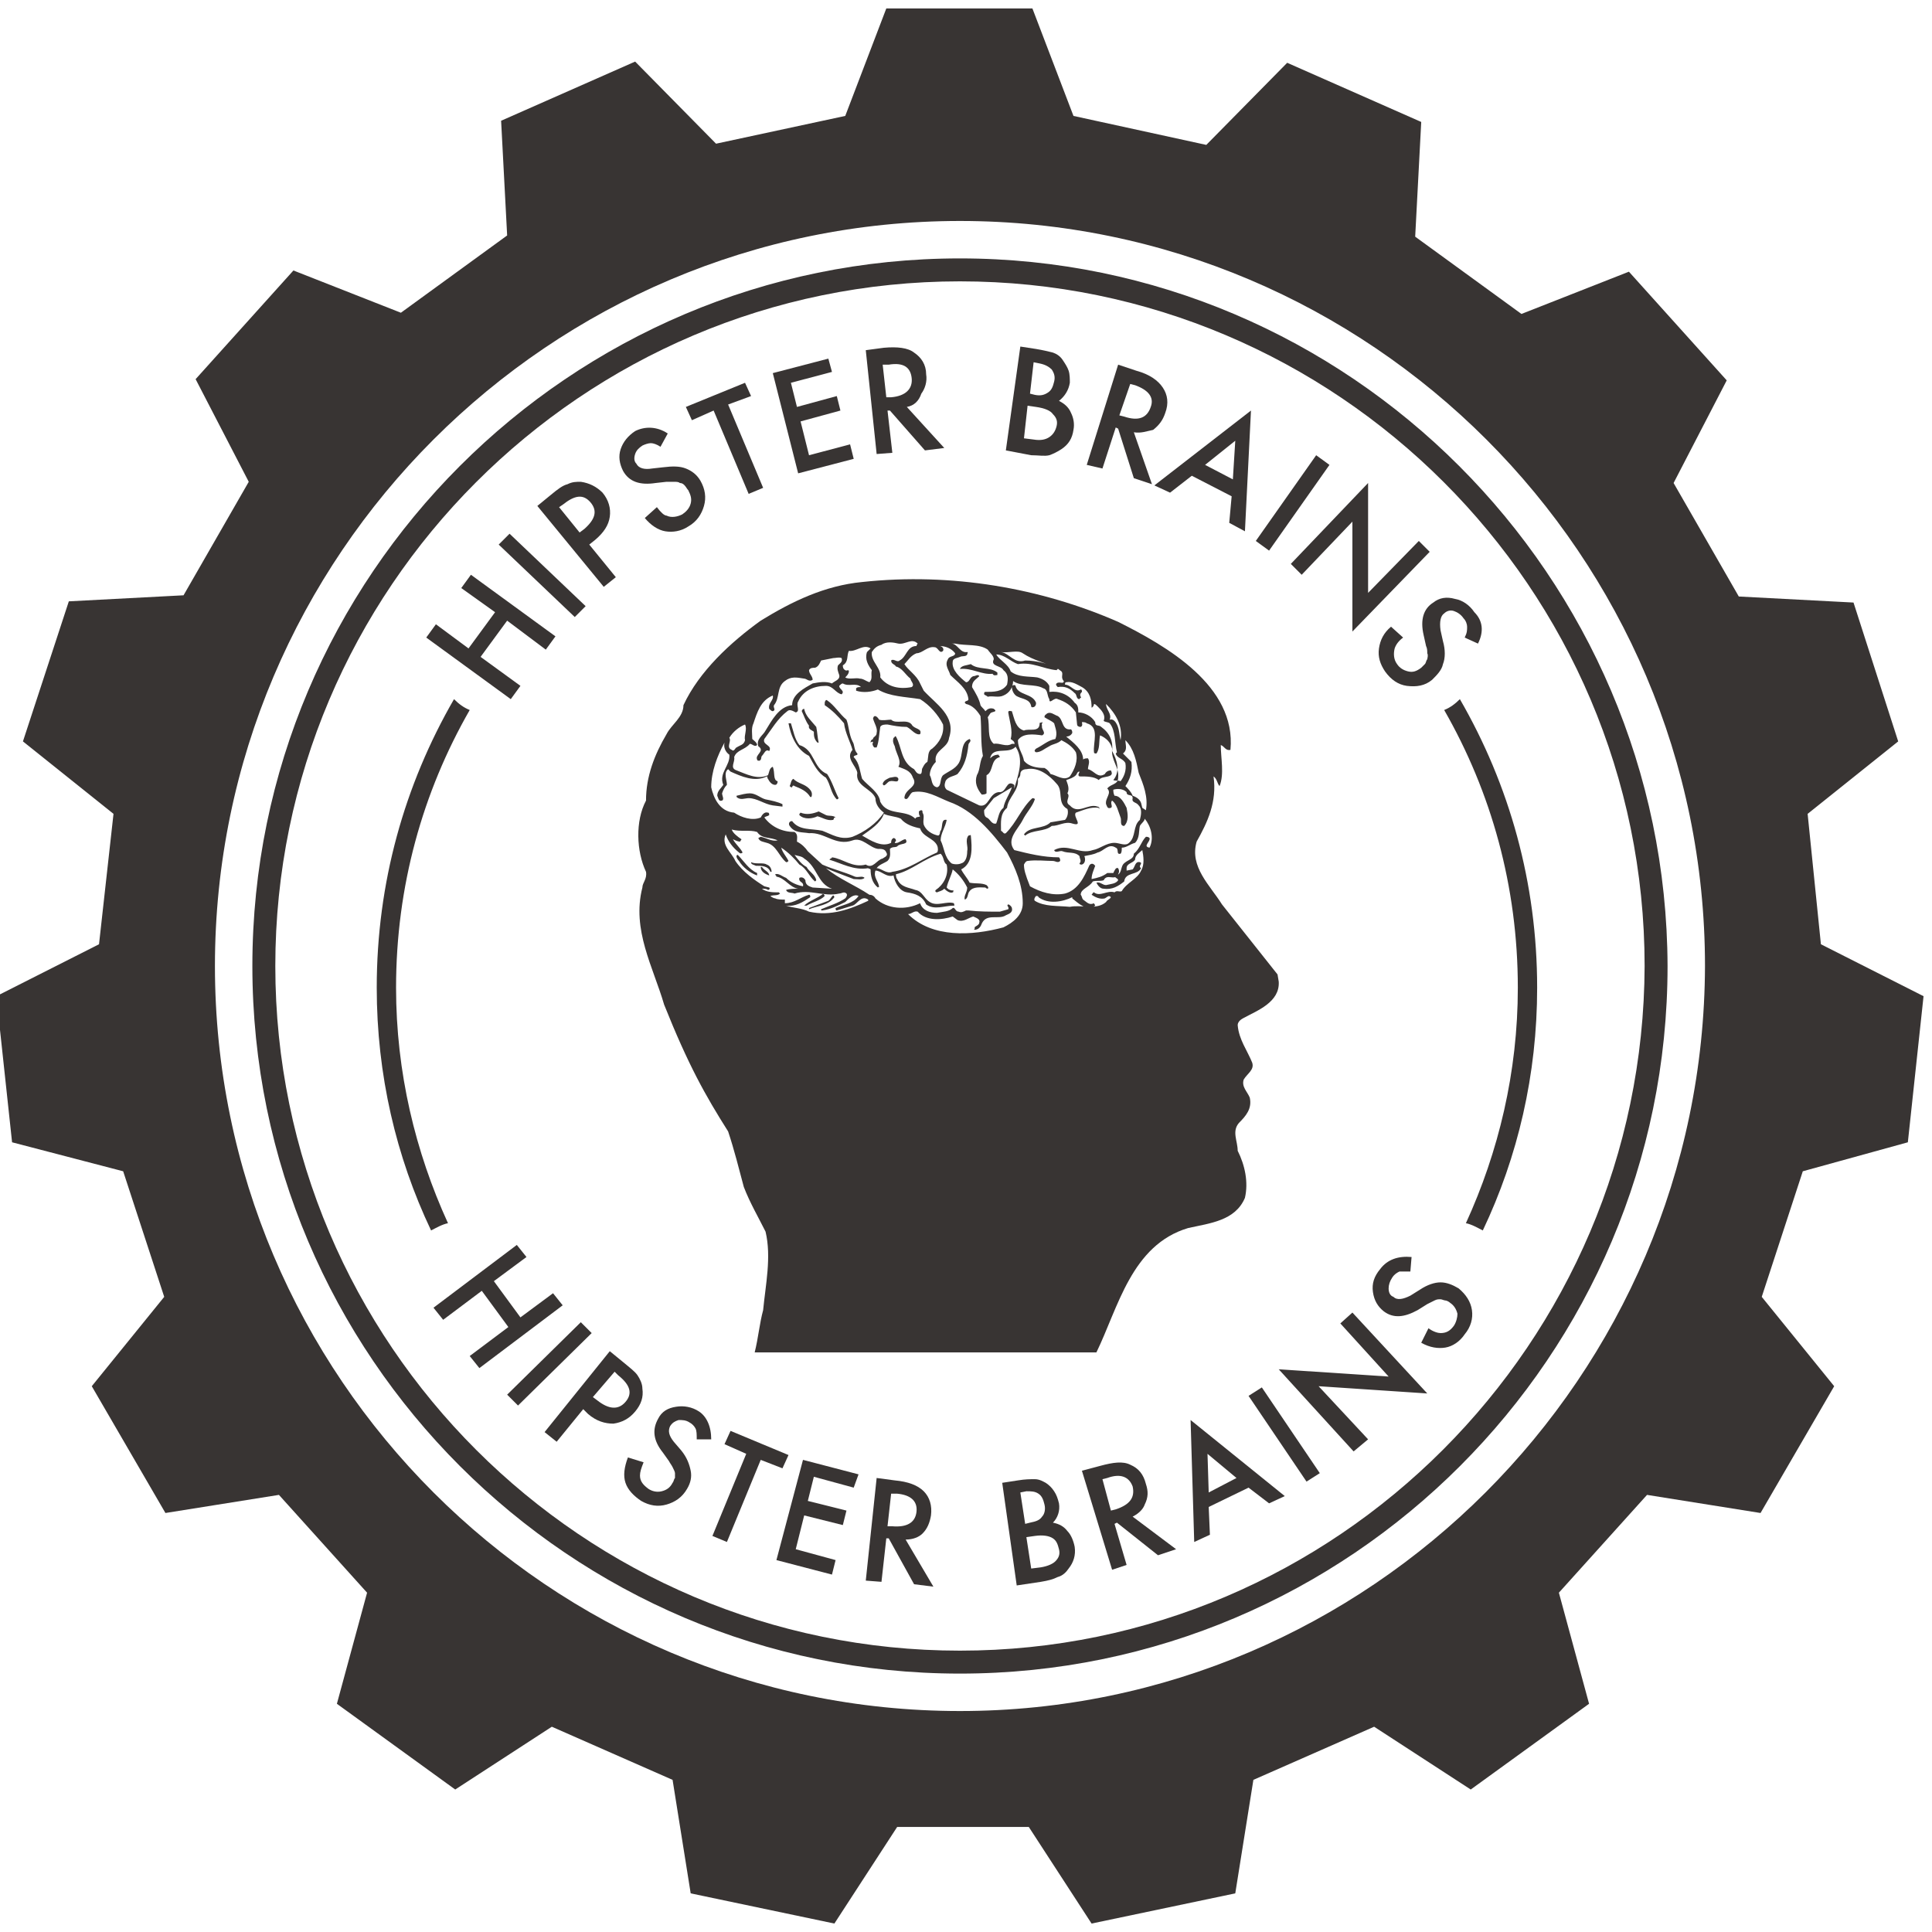 <?xml version="1.0" encoding="utf-8"?>
<!-- Generator: Adobe Illustrator 17.1.0, SVG Export Plug-In . SVG Version: 6.00 Build 0)  -->
<!DOCTYPE svg PUBLIC "-//W3C//DTD SVG 1.1//EN" "http://www.w3.org/Graphics/SVG/1.1/DTD/svg11.dtd">
<svg version="1.1" id="Layer_1" xmlns="http://www.w3.org/2000/svg" xmlns:xlink="http://www.w3.org/1999/xlink" x="0px" y="0px"
	 viewBox="0 0 160 160" enable-background="new 0 0 160 160" xml:space="preserve">
<g>
	<path fill="#383433" d="M53.2,73.5c-0.9,3.5,0.9,6.6,1.8,9.7c2,5,3.4,7.5,5.3,10.5c0.5,1.5,0.9,3.1,1.3,4.6
		c0.5,1.3,1.2,2.5,1.8,3.7c0.5,2.1,0,4.4-0.2,6.5c-0.3,1.1-0.4,2.3-0.7,3.5l21.5,0c2.1,0,4.4,0,6.8,0c1.8-3.7,2.9-8.9,7.6-10.3
		c1.8-0.4,3.9-0.6,4.7-2.5c0.3-1.3,0-2.7-0.6-3.9c0-0.8-0.5-1.6,0.1-2.3c0.6-0.6,1.1-1.2,0.9-2.1c-0.2-0.5-0.7-0.9-0.5-1.5
		c0.3-0.5,0.9-0.8,0.7-1.4c-0.4-1-1.1-1.9-1.2-3.1c0-0.3,0.3-0.5,0.5-0.6c1.1-0.6,3-1.3,2.9-3l-0.1-0.6l-4.6-5.8
		c-1-1.6-2.7-3.1-2.1-5.2c0.9-1.6,1.7-3.3,1.4-5.4c0.3,0.2,0.3,0.6,0.5,0.8c0.4-1,0.1-2.3,0.1-3.4c0.3,0.1,0.4,0.5,0.8,0.4
		c0.5-5.3-5.3-8.6-9.3-10.6c-6.4-2.8-13.8-4.1-21.2-3.3c-3.1,0.3-5.8,1.6-8.4,3.2c-2.5,1.8-5.1,4.2-6.4,7c0,1-1,1.6-1.4,2.4
		c-1,1.7-1.7,3.5-1.7,5.5c-0.9,1.7-0.8,4.2,0,5.9C53.6,72.8,53.2,73.1,53.2,73.5z M61.7,61.3c-0.1,0.4-0.4,0.4-0.7,0.6
		c-0.1,0-0.2,0.4-0.4,0.2c-0.5-0.2,0-0.7-0.2-1c0.3-0.5,0.8-0.9,1.3-1.1C61.9,60.4,61.6,60.9,61.7,61.3z M72.1,53.7L71.8,54
		c-0.2,0.6,0.1,1.1,0.4,1.5c-0.1,0.4,0.1,0.7-0.2,1c-0.3-0.1-0.5-0.3-0.8-0.3c-0.3-0.1-0.9,0.1-1.2-0.1c0.1-0.1,0.3-0.3,0.3-0.5
		c0-0.2-0.2,0-0.3-0.1c-0.2-0.1-0.2-0.3-0.2-0.4c0.5-0.3,0.3-0.8,0.5-1.2C70.9,54,71.5,53.3,72.1,53.7z M75.9,53.5
		c-0.8,0-0.8,0.9-1.4,1.2c-0.2,0.2-0.5-0.2-0.7,0c0,0.3,0.3,0.3,0.4,0.5c0.5,0.1,0.8,0.7,1.2,1c0,0.2,0.4,0.5,0.1,0.7
		c-1,0.2-2,0-2.6-0.8c0.1-0.8-0.8-1.3-0.7-2.1c0.2-0.3,0.4-0.5,0.8-0.6c0.4-0.3,1-0.2,1.4-0.1c0.6,0.1,1.1-0.5,1.6,0
		C75.9,53.4,75.9,53.5,75.9,53.5z M91.4,59.7c0.1,0.1,0.4,0.1,0.5,0.2c0.5,0.6,0.4,1.6,0.6,2.4l-0.1,0.1c0.1,0.4,0.6,0.4,0.8,0.8
		c0.1,0.6-0.1,1.1-0.4,1.5c-0.2-0.1-0.4,0-0.6-0.1c0.6-0.7,0.3-1.7-0.1-2.4c0.1-0.8-0.2-1.5-0.9-2c-0.2-0.2-0.5,0-0.5-0.4
		c-0.3-0.5-0.9-0.8-1.4-0.8c0-0.3,0-0.6-0.3-0.8c-0.5-0.7-1.3-1-2.1-0.9c0-0.2,0-0.4,0-0.5c-0.2-0.4-0.6-0.6-1-0.7
		c-0.7-0.1-1.6,0-2.2-0.5c-0.2-0.6-0.9-0.9-1.2-1.4c0.7,0,1.2,0.6,1.8,0.8c1.2-0.2,2.1,0.4,3.2,0.5c0.1-0.1,0.1-0.1,0.2-0.2
		c-0.9-0.3-1.8-0.6-2.8-0.6C84,55,83.6,54.1,82.9,54c0.6,0.1,1.4-0.2,1.8,0.1c0.9,0.6,1.9,0.8,2.8,1.2l0.4,0.3
		c0.2,0.2-0.1,0.5,0.2,0.8c0,0.3-0.4,0-0.6,0.2c-0.1,0.1,0,0.2,0.1,0.3c0.6-0.1,1,0.1,1.4,0.5c0.2,0.1,0.1,0.5,0.4,0.5
		c0-0.1,0.2-0.1,0.1-0.2c-0.1-0.2,0-0.3,0.1-0.4c0-0.1,0-0.2-0.1-0.2c-0.5,0.3-0.8-0.4-1.3-0.4c0-0.1,0-0.2,0.1-0.2
		c0.5-0.1,0.9,0.2,1.3,0.4c0.7,0.4,0.8,1.1,0.8,1.7c0.1,0,0.2-0.2,0.2-0.3c0.1,0,0.2,0.1,0.3,0.2C91.2,58.8,91.6,59.2,91.4,59.7z
		 M92.8,61.3c-0.1-0.4-0.1-0.9-0.3-1.3c-0.1-0.2-0.3-0.5-0.6-0.4c0.2-0.5-0.3-0.8-0.3-1.3C92.4,59.1,93,60.1,92.8,61.3z M94.9,67.1
		l-0.3-0.2l-0.1-0.4c-0.1-0.3-0.4-0.5-0.7-0.6c-0.1-0.3-0.4-0.6-0.6-0.8c0.4-0.6,0.6-1.2,0.5-2l-0.7-0.7c0.4-0.3,0.2-0.7,0.2-1.1
		c0.7,0.7,0.9,1.7,1.1,2.7C94.7,65,95.1,66,94.9,67.1z M84.8,71.6c0.1-0.2,0.2-0.3,0.3-0.3c0.7-0.1,1.5,0,2.1,0c0.2,0,0.4,0.2,0.6,0
		c0-0.1,0-0.2-0.1-0.3c-1.3,0-2.5-0.3-3.7-0.6c-0.7-0.9,0.3-1.7,0.7-2.5c0.3-0.6,0.8-1.1,1-1.7c0-0.1-0.2-0.1-0.2-0.1
		c-0.9,0.8-1.3,2-2.2,2.9c-0.2,0.1-0.2-0.1-0.4-0.2c0-0.7-0.1-1.4,0.5-1.9c0.1-0.9,1-1.4,0.9-2.4c0.1-0.1,0.2-0.2,0.2-0.4
		c0-0.3,0.3-0.4,0.5-0.4c1-0.2,1.9,0.5,2.5,1.2c0.6,0.6,0,1.6,0.9,2.1c0.1,0.3,0,0.7-0.2,0.9l-1.2,0.2c-0.6,0.6-1.7,0.3-2.2,1
		l0.1,0.1c0.6-0.5,1.6-0.3,2.2-0.8c0.6,0,1.1-0.4,1.7-0.2c1,0.3,0-0.6,0.3-0.9c0.6-0.2,1.2-0.5,1.9-0.4L91,67c0.1-0.1,0-0.2-0.1-0.2
		c-0.8-0.3-1.6,0.7-2.3-0.1c-0.5-0.3,0.1-0.7-0.2-1c0.2-0.4,0-0.8-0.1-1.1c0.3-0.1,0.6-0.2,0.8-0.4c0.1-0.1,0.1-0.3,0.3-0.3
		c0,0.1-0.2,0.3,0,0.4c0.6,0,1.2,0,1.6,0.3c0.2-0.3,0.7-0.2,1-0.4c0.1-0.1,0.1-0.2,0-0.4c-0.2,0-0.4,0.1-0.5,0.3
		c-0.6,0.4-0.9-0.3-1.4-0.4c0-0.3,0.2-0.6,0-0.9c-0.1,0-0.3,0-0.4,0.1c0-0.8-0.8-1.4-1.4-1.9c0.2,0,0.4-0.1,0.5-0.3
		c0-0.1,0-0.2-0.1-0.3c-0.8,0.1-0.6-0.8-1.1-1.1c-0.3-0.1-0.6-0.4-0.9-0.2c-0.1,0.1-0.2,0.1-0.2,0.3c0.3,0.2,0.6,0.3,0.8,0.5
		c0.1,0.4,0.3,0.8,0.1,1.3c-0.6,0.1-1,0.5-1.6,0.8c-0.1,0.1-0.2,0.2,0,0.3c0.4,0,0.7-0.3,1.1-0.5c0.3-0.2,0.7-0.2,1-0.5
		c0.4,0.2,0.9,0.5,1.2,1c0.2,0.7-0.1,1.4-0.5,2c-0.5,0.4-1.1-0.1-1.6-0.2c-0.1-0.2-0.3-0.4-0.5-0.5c-0.6,0-1.3-0.1-1.7-0.6
		c-0.1-0.6-0.5-1-0.5-1.7c0.4-0.6,1.3-0.5,2-0.4c0.4-0.2-0.1-0.5,0-0.8c-0.1-0.1,0.1-0.3,0-0.3c-0.1,0.1-0.2,0-0.2,0.1
		c0,0.8-0.9,0.4-1.3,0.6c-0.7-0.2-0.8-1-1-1.6c-0.1,0-0.3-0.1-0.3,0.1c0.1,0.7,0.4,1.5,0.2,2.2c0.1,0.1,0.4,0.2,0.3,0.5
		c0.9,1.1,0.3,2.5,0,3.6V65c-0.7-0.5-0.6,0.7-1.3,0.6c-0.8,0.1-0.8,1.3-1.6,1.1l-2.7-1.3c-0.2-0.2-0.2-0.4-0.1-0.7
		c0.2-0.4,0.7-0.4,1-0.6c0.6-0.7,0.8-1.5,0.9-2.4c0-0.2,0.3-0.3,0.1-0.5c-0.8,0.3-0.5,1.3-0.9,2c-0.3,0.5-0.9,0.7-1.3,1
		c-0.3,0.3-0.1,0.9-0.5,1c-0.5-0.1-0.4-0.7-0.6-1c0-0.4,0.2-0.8,0.5-1.1c-0.2-1,1-1.1,1.1-2c0.6-1.8-1.1-2.8-2.1-3.9l-0.3-0.6
		c-0.3-0.7-1-1.1-1.3-1.6c0.3-0.3,0.5-0.7,1-0.9c0.5,0,0.9-0.6,1.5-0.5c0.3,0,0.4,0.6,0.7,0.3c0.1-0.2-0.1-0.4-0.3-0.4
		c0.5,0,1,0.2,1.3,0.6c0,0.3-0.5,0.2-0.6,0.5c-0.3,0.5,0.1,0.9,0.2,1.3c0.6,0.6,1.4,1.1,1.5,2c0,0.2-0.3,0.1-0.3,0.3l0.1,0.1
		c0.5,0.1,0.9,0.5,1.2,1c0.1,1.1,0,2.2,0.2,3.3c-0.3,0.5-0.2,1.1-0.5,1.6c-0.2,0.6,0,1.1,0.4,1.6c0.1,0,0.3,0,0.4-0.1l0-1.5
		c0.6-0.3,0.3-1.3,1.1-1.5c0-0.1-0.1-0.1-0.1-0.2c-0.3,0-0.5,0.1-0.7,0.3c0.2-1.1,1.7-0.2,2.2-1.1c-0.1-0.1-0.2-0.1-0.4-0.1
		c-0.5,0.3-1-0.1-1.5,0c-0.6-0.5-0.3-1.5-0.5-2.2l0.2-0.3c0.1-0.2,0.7-0.1,0.3-0.4c-0.3-0.1-0.5,0-0.7,0.2c-0.1-0.2-0.3-0.3-0.4-0.5
		c-0.1-0.5-0.4-1-0.7-1.5c0-0.5,0.3-0.6,0.6-0.9c-0.1-0.2-0.3,0-0.5,0c-0.3,0.1-0.3,0.5-0.6,0.5c-0.5-0.4-1.2-1-1.1-1.7
		c0-0.3,0.4-0.3,0.6-0.4c0.2-0.1,0.5,0,0.6-0.2c0-0.1,0.1-0.2,0-0.2c-0.6,0.1-0.8-0.7-1.3-0.7l0.3,0c0.9,0.2,2,0,2.7,0.5
		c0.2,0.3,0.5,0.5,0.5,0.8c-0.3,0.6,0.6,0.5,0.8,0.9c0.4,0.3,0.4,0.7,0.3,1.2c-0.4,0.6-1.1,0.6-1.8,0.6c-0.1,0-0.1,0.1-0.1,0.2
		c0.1,0.1,0.2,0.1,0.3,0.2c0.4-0.1,0.9,0.1,1.3-0.1c0.5-0.2,0.8-0.7,0.8-1.2c0.7,0.5,1.8,0.2,2.5,0.6c0.4,0.1,0.3,0.6,0.5,0.9
		c0,0.5,0.4-0.2,0.7,0c0.6,0.2,1.1,0.5,1.5,1.1l0.1,1c0,0.1,0.1,0.2,0.3,0.2c0.2-0.1,0.1-0.3,0.1-0.4c0.1,0,0.3,0,0.4,0.1
		c1.1,0.3,0.5,1.6,0.6,2.4c0,0.1,0.1,0.1,0.2,0.1c0.3-0.4,0.2-1,0.3-1.5c0.5,0.2,0.9,0.6,1,1.1c-0.1,1,0.6,1.5,0.5,2.4
		c0,0.6-0.6,0.5-0.9,0.9c0.4,0.4-0.2,0.8-0.1,1.3c0.1,0.2,0.1,0.4,0.4,0.3c0.2-0.1-0.1-0.4,0.1-0.6c0.4,0.3,0.5,0.9,0.7,1.4
		c0.1,0.2-0.1,0.7,0.3,0.7c0.4-0.4,0.3-1,0.2-1.5c-0.2-0.4-0.5-1-1-1c-0.1-0.2-0.1-0.4-0.1-0.5c0.3-0.1,0.8-0.1,1.1,0.2
		c0,0.4,0.5,0.1,0.5,0.5c-0.1,0.4,0.3,0.3,0.5,0.6c0.3,0.3,0.2,0.8,0.1,1.2c-0.6,0.5-0.3,1.4-0.9,1.9c-0.3,0.3-0.8,0-1.2,0
		c-0.7,0-1.2,0.5-1.8,0.6c-1.1,0.4-2.1-0.6-3.2,0c0.1,0.3,0.5,0,0.7,0.1c0.5,0.2,1,0,1.4,0.4c0,0.2,0.2,0.4,0,0.6
		c0,0.1,0.1,0.1,0.2,0.1c0.3-0.1,0.3-0.5,0.2-0.7c0.4-0.1,0.7-0.1,1.1-0.3c0.5-0.1,0.9-0.8,1.5-0.4c0.3,0.1,0,0.6,0.4,0.5
		c0.1-0.1,0.1-0.3,0.1-0.5c0.4,0,0.7-0.3,1.1-0.4c0.4-0.4,0.3-1,0.4-1.4c0.1-0.2,0.4-0.4,0.4-0.6c0.5,0.6,0.8,1.6,0.4,2.4
		c-0.6-0.1,0.1-0.5,0-0.8c-0.1-0.1-0.2-0.1-0.3-0.1c-0.4,0.4-0.5,1-1,1.4c0,0.5-0.6,0.5-0.9,0.9c-0.2,0.3-0.1,0.8-0.6,0.9
		c-0.2,0.2,0.2,0.2,0.2,0.4c-0.2,0.3-0.6,0.3-1,0.4c-0.3,0-0.5-0.3-0.8-0.2c0.1,0.2,0.3,0.5,0.6,0.5c0.7,0.1,1.2-0.2,1.7-0.6
		c0.1-0.8,1.1-0.5,1.4-1.1c-0.3-0.2,0.2-0.4-0.1-0.5c-0.4-0.1-0.4,0.4-0.6,0.6l-0.5,0.1l0-0.2c0-0.4,0.5-0.4,0.7-0.7
		c0-0.4,0.4-0.6,0.6-0.8c0.1,0.5,0.2,1.2-0.1,1.7c-0.3,0.7-1.2,1-1.6,1.7c-0.2,0.1-0.4-0.1-0.6,0.1c-0.6-0.2-1.2,0.4-1.7,0
		c-0.1,0-0.1,0.1-0.2,0.2c0.3,0.2,0.7,0.4,1.1,0.3c0.2-0.1,0.3-0.3,0.5-0.1c-0.1,0.2-0.3,0.2-0.4,0.4c-0.8,0.7-2,0.2-3,0.4
		c-1-0.1-2.1,0-2.9-0.5c-0.1-0.1,0-0.3,0.1-0.4c0.1,0,0.2,0,0.2,0.1c0.8,0.6,2,0.4,2.8,0l0,0.1c0.5,0.4,1.2,1.1,1.9,0.6
		c0-0.1-0.1-0.1-0.1-0.2c-0.4,0.2-0.6-0.1-0.9-0.3c-0.1-0.1-0.1-0.3-0.2-0.4c0-0.5,0.7-0.6,1-1.1c0.3-0.1,0.6,0,0.9-0.1
		c0.3-0.6,0.9,0.1,1.2-0.5c0.1-0.2,0.1-0.3,0-0.5c-0.2-0.1-0.3,0.2-0.4,0.4c-0.2,0-0.3,0-0.5,0c-0.4,0.3-0.8,0.4-1.3,0.5
		c0-0.4,0.2-0.8,0.3-1.1l-0.1-0.1c-0.1-0.1-0.3-0.1-0.4,0.1c-0.4,0.9-0.9,2-2,2.3c-1,0.2-2-0.1-2.9-0.6C84.9,72.4,84.8,72,84.8,71.6
		z M82.3,66.1c0.5-0.3,1-0.6,1.5-0.9c-0.2,0.6-0.6,1.1-0.7,1.7c-0.4,0.3-0.4,0.8-0.6,1.3c-0.4,0.1-0.5-0.4-0.8-0.5
		c-0.2-0.1-0.2-0.4-0.2-0.6L82.3,66.1z M60.1,69.1c0.2,0.6,0.6,1.1,1.1,1.5c0.1,0.1,0.2,0.1,0.3,0c-0.2-0.4-0.6-0.7-0.8-1.1
		c0.2,0.1,0.4,0.2,0.6,0.2c0-0.1,0.1-0.1,0.1-0.2c-0.3-0.2-0.7-0.5-0.8-0.8c0.7,0.2,1.5,0,2.1,0.2c0.4,0.6,1.1,0.4,1.7,0.7
		c-0.5,0.1-0.9-0.2-1.4-0.3l-0.2,0.1c0.1,0.3,0.4,0.3,0.7,0.4c0.8,0.2,1,1.1,1.6,1.6c0.1,0,0.1,0,0.2-0.1c-0.2-0.4-0.5-0.7-0.6-1.1
		c0.6,0.4,1.1,0.9,1.5,1.4c0.6,0.3,0.8,1,1.3,1.4l0.1-0.1c-0.1-0.5-0.6-0.7-0.8-1.1c-0.4-0.2-0.7-0.6-1-1c0.3,0.1,0.6,0.1,0.8,0.3
		c1.1,0.7,1.1,2.1,2.3,2.5l-1.6-0.1c-0.3-0.1-0.6-0.2-0.6-0.6c-0.1-0.2-0.3-0.3-0.5-0.2c-0.1,0.4,0.4,0.3,0.3,0.7
		c-0.5-0.1-1-0.3-1.4-0.7c-0.3-0.1-0.6-0.4-0.9-0.3c0,0.1,0.1,0.1,0.1,0.2c0.7,0.1,1.1,0.9,1.8,1c0.1,0,0.1,0,0.2,0
		c-0.1,0-0.1,0-0.2,0c-0.3,0-0.7,0-1,0.1c0.1,0.3,0.5,0.2,0.7,0.3c1.3-0.4,2.4,0.3,3.7,0c0.2,0,0.4-0.2,0.6,0c0.1,0.1,0,0.3-0.1,0.4
		c-0.6,0.4-1.3,0.6-2,0.9c0,0.1,0,0.1,0.1,0.1c0.7-0.1,1.3-0.4,1.9-0.7c0.3-0.3,0.7-0.7,1.1-0.5c-0.4,0.6-1.2,0.7-1.9,1
		c0,0.1,0,0.2,0.1,0.2l1.3-0.4c0.4-0.1,0.7-0.9,1.3-0.5v0.1c-1.5,0.7-3.1,1.3-4.9,0.9c-0.6-0.3-1.3-0.3-1.9-0.5
		c0.8,0.1,1.4-0.3,2-0.7c0-0.1,0-0.2-0.1-0.2c-0.7,0.2-1.2,0.7-2,0.7l0-0.3c-0.3,0-0.6,0-0.8-0.1c-0.1,0-0.3-0.1-0.4-0.2
		c0.3-0.1,0.6,0,0.8-0.2l-0.1-0.1c-0.5,0-1,0-1.4-0.3c0.2,0,0.4,0,0.5,0.1c0.1,0,0.2-0.1,0.1-0.2l-0.4-0.1c-0.8-0.5-1.8-1.2-2.4-2.1
		C60.6,70.6,59.7,70,60.1,69.1z M58.9,65.2c0-1.3,0.5-2.6,1.1-3.7l0,0l0,0c-0.1,0.4,0.1,0.8,0.4,1c0.1,0.9-0.9,1.5-0.5,2.5
		c-0.2,0.3-0.5,0.5-0.5,0.9c0.1,0.2,0.1,0.5,0.4,0.4c0.2-0.1,0-0.4,0-0.6c0.1-0.3,0.2-0.5,0.4-0.7c0-0.4-0.3-1,0.1-1.3l0.2,0.2
		c0.9,0.4,2,0.9,3,0.4c0.1,0,0,0.1,0.1,0.2c0.1,0.2,0.3,0.5,0.6,0.5c0.1,0,0.2-0.1,0.2-0.3C64,64.6,64.2,64,64,63.5
		c-0.3,0.1-0.3,0.5-0.4,0.7c-0.9,0.4-1.8-0.1-2.6-0.4c-0.6-0.2-0.1-0.7-0.2-1.1c0.2-0.6,0.9-0.6,1.3-1.1c0.2,0,0.4,0.3,0.6,0.1
		c0-0.2-0.3-0.4-0.4-0.5c0-0.4-0.1-0.9,0.1-1.3C62.7,59,63,58,64,57.6c0.1,0.4-0.4,0.6-0.3,1.1c0.1,0.1,0.2,0.2,0.3,0.2
		c0.3-0.1,0-0.3,0.1-0.5c0.5-0.6,0.2-1.5,0.9-2c0.5-0.4,1-0.3,1.6-0.2c0.2,0,0.4,0.3,0.7,0.1c0-0.3-0.3-0.5-0.3-0.8
		c0.1-0.2,0.3-0.2,0.5-0.2c0.3-0.1,0.4-0.4,0.5-0.6l1-0.2c0.2,0,0.5-0.1,0.7,0c0.1,0.3-0.1,0.4-0.3,0.6c-0.1,0.3,0,0.5,0.1,0.8
		c0.1,0.4-0.4,0.5-0.6,0.7c-0.5-0.2-1.1-0.1-1.6,0c-0.7,0.4-1.7,0.9-1.7,1.8c-1.1,0.1-1.7,1.3-2.2,2.1c-0.2,0.4-0.8,0.7-0.6,1.3
		c0.6,0.4-0.3,0.7-0.1,1.1c0,0.1,0.1,0.1,0.2,0.1c0.2-0.1,0.1-0.3,0.2-0.4c0.2-0.2,0.3-0.6,0.6-0.4c0.3-0.5-0.6-0.5-0.4-1
		c0.6-0.8,1.1-1.7,1.9-2.3c0.2-0.2,0.5,0,0.7,0.1c0.4-0.1,0-0.6,0.2-0.9c0.4-0.9,1.3-1.3,2.3-1.3c0.6,0,0.8,0.6,1.3,0.7
		c0.3-0.3-0.2-0.4-0.2-0.7c0.1-0.1,0.2-0.2,0.3-0.2c0.5,0.3,1.1-0.1,1.5,0.3c-0.2,0-0.3,0-0.4,0.1c0,0.1,0,0.1,0,0.2
		c0.6,0.2,1.3,0.1,1.8-0.1c1,0.6,2.3,0.6,3.5,0.8c0.8,0.5,1.5,1.3,1.9,2.1c0.1,0.8-0.3,1.5-0.9,2c-0.4,0.2-0.3,0.7-0.4,1.1
		c-0.2,0.1-0.3,0.3-0.4,0.5c-0.1,0.1,0,0.5-0.2,0.5c-0.3,0-0.4-0.3-0.5-0.4c-1.1-0.6-1-1.8-1.5-2.7c-0.1-0.1-0.1,0.1-0.2,0.1
		c-0.1,0.3,0,0.5,0.1,0.7c0.1,0.6,0.6,1.2,0.3,1.7c0.5,0.2,1,0.3,1.2,0.9c0.5,0.8-0.7,0.9-0.7,1.7c0.3,0.3,0.4-0.4,0.7-0.5
		c1.1-0.2,2,0.4,3,0.8c2,0.7,3.5,2.5,4.8,4.2c0.7,1.3,1.3,2.7,1.3,4.2c0,1-0.8,1.6-1.6,2c-2.6,0.7-5.9,0.9-7.9-1.1
		c0.3,0,0.5-0.3,0.8-0.2c0.7,0.8,2,0.7,2.9,0.4l0.4,0.3c0.5,0.2,0.9-0.2,1.3-0.3c0.2,0.1,0.6,0.2,0.5,0.5c0,0.2-0.3,0.3-0.4,0.4
		c0.1,0.1-0.1,0.2,0,0.2c0.3,0,0.5-0.2,0.6-0.5c0.4-0.9,1.4-0.3,2-0.7c0.2-0.1,0.6-0.2,0.5-0.6c0-0.1-0.2-0.3-0.3-0.3
		c-0.2,0.1,0.1,0.2,0,0.4l-0.7,0.2c-0.9,0-1.7,0-2.6-0.1L80,75.4c-0.2,0.1-0.4,0.2-0.6,0.1c-0.3,0-0.3-0.4-0.5-0.3
		c-0.3,0.3-0.8,0.3-1.3,0.4c-0.6,0-1.2-0.2-1.4-0.8c-1.2,0.6-2.7,0.5-3.7-0.4c-0.1-0.2-0.3-0.3-0.5-0.3c-1.2-0.8-2.5-1.3-3.6-2.2
		c0.7,0.3,1.5,0.6,2.3,0.9c0.3,0,0.7,0.1,0.9-0.1c-0.2-0.2-0.5,0-0.8-0.1c-0.9-0.4-1.8-0.6-2.7-1l-1.2-1.1c-0.2-0.3-0.5-0.6-0.9-0.8
		c0-0.3,0.1-0.6-0.2-0.8c-1,0-1.9-0.4-2.5-1.2c0.1-0.1,0.3-0.1,0.4-0.2c0-0.1,0-0.2-0.1-0.2c-0.3-0.1-0.5,0.2-0.6,0.4
		c-0.7,0.3-1.6,0-2.2-0.4C59.6,67.2,59.1,66.1,58.9,65.2z M79.5,55.4c0.1-0.3,0.6-0.3,0.9-0.4c0.6,0.5,1.6,0.2,2.2,0.7
		c0,0.1,0,0.1,0,0.2c-0.1,0-0.3,0.1-0.4-0.1C81.3,55.9,80.5,55.3,79.5,55.4z M85.4,58.5c-0.1-0.6-0.7-0.6-1.1-0.8
		c-0.3-0.1-0.5-0.5-0.5-0.8c0-0.2,0.3-0.2,0.3-0.1c0.2,0.8,1.4,0.6,1.7,1.4c0,0.1,0,0.2-0.1,0.3C85.6,58.6,85.4,58.6,85.4,58.5z
		 M65.4,68.4c0.4,0.6,1,0.5,1.6,0.6c1.3-0.1,2.2,1.1,3.6,0.6c0.8-0.3,1.4,0.6,2.1,0.7c0.3,0,0.6,0,0.7,0.3c0.2,0.3-0.2,0.4-0.3,0.5
		c-0.5,0.1-0.8,0.9-1.4,0.5c-1.1,0.3-1.9-0.5-2.8-0.6c0,0.1-0.2,0.1-0.2,0.2c1,0.3,2,0.9,3.2,0.7c0.1,0.1,0.1,0,0.2,0.1
		c0,0.5,0.1,1.1,0.6,1.5c0,0,0.1-0.1,0.1,0c0-0.5-0.5-0.8-0.3-1.4c0.5,0,0.9,0.6,1.5,0.4c0.1,0.6,0.5,1.3,1.1,1.4
		c0.7,0.1,1.3,0.3,1.6,1c0.7,0.5,1.5,0.1,2.3,0.1c0.1,0,0-0.1,0-0.2c-0.6-0.2-1.4,0.3-2-0.1c-0.5-0.3-0.6-0.9-1.2-1
		c-0.5-0.2-1.2-0.2-1.5-0.9c-0.1-0.1-0.1-0.3-0.1-0.4c1.3-0.3,2.3-1.3,3.7-1.7c0.3,0.3,0.2,0.7,0.5,0.9c0.2,0.9-0.3,1.7-0.9,2.1
		c-0.1,0.1,0,0.2,0.1,0.2c0.2-0.1,0.4-0.1,0.6-0.3c0.2,0.2,0.5,0.4,0.7,0.3c0.1,0,0-0.2,0.1-0.2c-0.1,0.1-0.4,0-0.5-0.1l-0.1-0.1
		c0.1-0.5,0.4-1,0.5-1.5c0.5,0.4,0.9,0.9,1.2,1.5c0,0.4-0.3,0.7-0.2,1c0.3-0.1,0.2-0.5,0.4-0.7c0.3-0.4,0.9-0.3,1.3-0.3
		c0.1,0.1,0.2,0.1,0.2,0.1c0.1-0.1,0-0.2-0.1-0.3c-0.4-0.2-0.9-0.1-1.4-0.2c-0.2-0.4-0.5-0.7-0.7-1.1c1-0.5,0.9-1.8,0.8-2.8
		c0-0.1-0.1,0-0.2,0c-0.3,0.4,0,0.9-0.1,1.3c0,0.4-0.1,0.9-0.5,1c-0.2,0.1-0.6,0.1-0.8,0c-0.6-0.5-0.6-1.3-0.9-1.9
		c0-0.6,0.4-1.1,0.5-1.7c-0.5-0.1-0.3,0.6-0.5,0.9c-0.1,0.1,0,0.3-0.2,0.4c-0.5-0.1-1-0.4-1.2-0.9c-0.1-0.4,0.1-0.7-0.1-1
		c0-0.1,0-0.2-0.1-0.2c-0.1,0-0.2,0.1-0.2,0.1c0,0.2,0,0.3,0.1,0.4c-0.1,0.1-0.3,0-0.4,0.2c-0.8-0.8-2.3-0.2-2.9-1.4
		c-0.1-0.8-1-1.3-1.5-1.9c-0.2-0.6-0.2-1.3-0.7-1.8c0-0.2,0.4-0.1,0.3-0.3c-0.3-0.3-0.2-0.7-0.4-1c-0.3-0.6-0.3-1.3-0.5-1.8
		c-0.6-0.5-1-1.2-1.6-1.6c-0.1-0.1-0.2,0.1-0.2,0.2l0,0.2c0.6,0.4,1.1,0.9,1.6,1.5c0.1,0.8,0.5,1.5,0.7,2.2
		c-0.6,0.7,0.3,1.3,0.4,1.9c-0.2,1.1,1.2,1.3,1.5,2.1c0,0.5,0.3,0.9,0.7,1.2c-0.6,0.9-1.6,1.6-2.6,2c-1,0.3-1.7-0.2-2.5-0.5
		c-0.9-0.2-1.9,0-2.5-0.8C65.3,68,65.3,68.3,65.4,68.4z M71.4,69.2c0.7-0.5,1.5-1,1.8-1.8c0.4,0.2,1,0.2,1.4,0.4
		c0.4,0.5,1.1,0.7,1.6,0.8c0.2,0.7,1.1,0.8,1.4,1.4c0.1,0.2,0.1,0.5,0,0.6c-1.2,0.5-2.3,1.4-3.7,1.6c-0.5,0.2-0.9-0.3-1.3-0.3
		c0.2-0.3,0.6-0.4,0.9-0.6c0.3-0.3,0.2-0.7,0.2-1c0.2-0.2,0.4-0.1,0.6-0.2c0.2-0.3,1-0.1,0.7-0.6c-0.3,0-0.6,0.4-0.9,0.3
		c0-0.1,0.1-0.1,0.1-0.2c0-0.1-0.1-0.2-0.2-0.2c-0.2,0.1-0.2,0.3-0.2,0.4C73,70.2,72.1,69.6,71.4,69.2L71.4,69.2z M67.4,60.6
		c-0.1-0.1-0.5-0.2-0.4-0.5c-0.3-0.4-0.4-0.8-0.6-1.2c0-0.1,0.1-0.2,0.2-0.2c0.1,0.6,0.6,1,1,1.5c0.1,0.5,0.1,0.9,0.2,1.3h-0.1
		C67.4,61.2,67.4,60.9,67.4,60.6z M72.9,60.2c-0.1,0.6-0.1,1.2-0.3,1.7c-0.1,0-0.1,0-0.2,0c-0.1-0.1-0.2-0.3-0.1-0.4
		c0-0.1-0.1-0.1-0.2,0c0-0.1,0-0.2,0.2-0.3c0-0.2,0.3-0.2,0.3-0.5c0.1-0.4-0.2-0.8-0.3-1.2c0.1-0.4,0.4-0.1,0.5,0.1
		c0.3,0.1,0.7,0,1,0c0.4,0.4,1.3-0.1,1.7,0.4c0.2,0.4,0.9,0.3,0.7,0.8c-0.4,0.1-0.7-0.4-1.1-0.6c-0.6,0-1.1-0.1-1.6-0.2
		C73.3,60,73,60,72.9,60.2z M65.5,59.9c0.2,0.6,0.3,1.3,0.7,1.8c1.3,0.4,1.1,1.9,2.3,2.4c0.4,0.6,0.6,1.3,0.9,1.9
		c0.1,0.1,0,0.2-0.1,0.2c-0.5-0.5-0.5-1.2-0.9-1.8c-0.7-0.4-1-1.1-1.4-1.8c-1-0.5-1.5-1.6-1.7-2.7C65.3,59.9,65.4,59.9,65.5,59.9z
		 M73.7,64.7c-0.2,0-0.5,0.6-0.6,0.2c0.1-0.3,0.4-0.4,0.6-0.5c0.2,0,0.6-0.2,0.7,0.1C74.4,64.9,74,64.6,73.7,64.7z M65.8,65.1
		c-0.1-0.1-0.2,0-0.2,0.1c-0.1,0-0.1,0-0.2-0.1c0.1-0.2,0.1-0.5,0.3-0.6c0.4,0.4,0.9,0.4,1.3,0.8c0.2,0.2,0.3,0.4,0.2,0.7l-0.1,0
		C66.8,65.5,66.3,65.3,65.8,65.1z M62.1,65.7c0.5,0,0.9,0.4,1.3,0.5c0.5,0.1,1,0.2,1.4,0.4c0,0.1,0,0.1,0,0.2L64,66.7
		c-0.7-0.1-1.3-0.6-2-0.6c-0.3,0-0.7,0.2-1-0.1l0-0.1C61.4,65.8,61.8,65.7,62.1,65.7z M69,67.9c-0.5,0.1-0.9-0.2-1.3-0.3
		c-0.4,0.2-1.1,0.3-1.5-0.1c0-0.1,0-0.1,0.1-0.2c0.5,0.2,1,0.1,1.5-0.1l0.6,0.3c0.2,0.1,0.6,0,0.8,0.2C69,67.7,69.1,67.8,69,67.9z
		 M61.1,70.8c0.5,0.5,0.9,1.2,1.6,1.5c0,0.1,0,0.1,0,0.2c-0.6-0.2-1.2-0.7-1.5-1.2C61,71.1,60.9,70.8,61.1,70.8z M62.6,71.7
		c-0.2-0.1-0.4-0.1-0.4-0.3c0.4,0.2,1,0,1.3,0.2c0.3,0.1,0.4,0.4,0.4,0.6l-0.1,0C63.6,71.7,63.1,71.7,62.6,71.7z M63.7,72.5
		c-0.3-0.1-0.7-0.3-0.7-0.7l0.1,0C63.3,72.1,63.7,72.2,63.7,72.5z M68.3,74.2c-0.4,0.4-1,0.5-1.5,0.8l-0.2,0c0.4-0.4,1.1-0.6,1.6-1
		L68.3,74.2z M69.1,74.3C68.6,75,67.7,75,67,75.3v-0.1c0.5-0.2,1.1-0.4,1.6-0.6C68.8,74.5,69,73.9,69.1,74.3z"/>
	<g>
		<path fill="#383433" d="M158,94.6l1.3-12.1l-8.5-4.3l-1.1-10.8l7.5-6l-3.7-11.5l-9.5-0.5l-5.4-9.4l4.4-8.5l-8.1-9l-8.9,3.5
			l-8.8-6.4l0.5-9.5l-11.1-4.9l-6.7,6.8L88.9,9.6l-3.4-8.9H73.4L70,9.6l-10.7,2.3l-6.7-6.8L41.5,10l0.5,9.5l-8.8,6.4l-8.9-3.5
			l-8.1,9l4.4,8.5l-5.4,9.4l-9.5,0.5L1.9,61.4l7.5,6L8.2,78.2l-8.5,4.3l1.3,12.1l9.2,2.4l3.4,10.4l-6,7.4l6.1,10.5l9.4-1.5l7.3,8.1
			l-2.5,9.2l9.8,7.1l8-5.2l10,4.4l1.5,9.4l11.9,2.5l5.2-8h10.9l5.2,8l11.9-2.5l1.5-9.4l10-4.4l8,5.2l9.8-7.1l-2.5-9.2l7.3-8.1
			l9.4,1.5l6.1-10.5l-6-7.4l3.4-10.4L158,94.6z M79.5,141.7c-34,0-61.7-27.7-61.7-61.7c0-34,27.7-61.7,61.7-61.7
			c34,0,61.7,27.7,61.7,61.7C141.1,114,113.4,141.7,79.5,141.7z"/>
		<path fill="#383433" d="M79.5,21.4c-32.3,0-58.6,26.3-58.6,58.6c0,32.3,26.3,58.6,58.6,58.6c32.3,0,58.6-26.3,58.6-58.6
			C138,47.7,111.7,21.4,79.5,21.4z M79.5,136.7c-31.2,0-56.7-25.4-56.7-56.7c0-31.2,25.4-56.7,56.7-56.7c31.2,0,56.7,25.4,56.7,56.7
			C136.1,111.2,110.7,136.7,79.5,136.7z"/>
	</g>
	<g>
		<path fill="#383433" d="M121.4,101.3c0.5,0.1,1,0.4,1.4,0.6c2.9-6.1,4.5-12.9,4.5-20.1c0-8.7-2.3-16.8-6.4-23.9
			c-0.4,0.4-0.8,0.7-1.3,0.9c3.9,6.8,6.1,14.6,6.1,23C125.7,88.8,124.1,95.4,121.4,101.3z"/>
		<path fill="#383433" d="M37.1,101.3c-0.5,0.1-1,0.4-1.4,0.6c-2.9-6.1-4.5-12.9-4.5-20.1c0-8.7,2.3-16.8,6.4-23.9
			c0.4,0.4,0.8,0.7,1.3,0.9c-3.9,6.8-6.1,14.6-6.1,23C32.8,88.8,34.4,95.4,37.1,101.3z"/>
	</g>
	<g id="text_21_">
		<g>
			<path fill="#383433" d="M40.9,106.1l2.2,3l2.7-2l0.8,1l-6.9,5.2l-0.8-1l3.2-2.4l-2.2-3l-3.2,2.4l-0.8-1l6.9-5.2l0.8,1L40.9,106.1
				z"/>
			<path fill="#383433" d="M49,110.4l-6.1,6l-0.9-0.9l6.1-6L49,110.4z"/>
			<path fill="#383433" d="M48.3,116.7l-2.2,2.7l-1-0.8l5.4-6.7l1.1,0.9c0.6,0.5,1,0.8,1.2,1.1c0.2,0.3,0.4,0.7,0.4,1.1
				c0.1,0.7-0.1,1.3-0.6,1.9c-0.5,0.6-1.1,0.9-1.8,1c-0.7,0-1.4-0.2-2.1-0.8L48.3,116.7z M49.1,115.7l0.4,0.3
				c0.9,0.7,1.7,0.8,2.3,0.1c0.6-0.7,0.4-1.4-0.6-2.2l-0.3-0.3L49.1,115.7z"/>
			<path fill="#383433" d="M58.9,119.2l-1.2,0c0-0.4,0-0.7-0.1-0.9c-0.1-0.2-0.3-0.4-0.5-0.5c-0.3-0.2-0.6-0.2-0.9-0.2
				c-0.3,0.1-0.5,0.2-0.7,0.5c-0.2,0.4-0.1,0.8,0.3,1.3l0.6,0.7c0.5,0.6,0.7,1.2,0.8,1.7c0.1,0.5,0,1-0.3,1.5
				c-0.4,0.7-1,1.1-1.7,1.3c-0.7,0.2-1.4,0.1-2.1-0.3c-0.6-0.4-1.1-0.9-1.3-1.5c-0.2-0.6-0.1-1.3,0.2-2.1l1.3,0.4
				c-0.2,0.5-0.3,0.8-0.3,1.1c0,0.5,0.3,0.8,0.7,1.1c0.3,0.2,0.7,0.3,1.1,0.2c0.4-0.1,0.7-0.3,0.9-0.7c0.1-0.1,0.1-0.3,0.2-0.4
				c0-0.1,0-0.3,0-0.4c0-0.1-0.1-0.3-0.2-0.5c-0.1-0.2-0.2-0.3-0.3-0.5l-0.5-0.7c-0.8-1-0.9-1.9-0.4-2.8c0.3-0.6,0.8-0.9,1.5-1
				c0.6-0.1,1.3,0,1.9,0.4C58.5,117.3,58.9,118.1,58.9,119.2z"/>
			<path fill="#383433" d="M63,120.9l-2.8,6.8l-1.2-0.5l2.8-6.8l-1.8-0.8l0.5-1.1l4.8,2l-0.5,1.1L63,120.9z"/>
			<path fill="#383433" d="M70.7,123.2l-3.3-0.9l-0.5,2l3.2,0.8l-0.3,1.2l-3.2-0.8l-0.7,2.8l3.3,0.9l-0.3,1.2l-4.6-1.2l2.2-8.3
				l4.6,1.2L70.7,123.2z"/>
			<path fill="#383433" d="M75,127.5l2.3,3.9l-1.6-0.2l-2.1-3.8l-0.2,0L73,131l-1.3-0.1l0.9-8.5l1.5,0.2c1.1,0.1,1.9,0.4,2.4,0.9
				c0.5,0.5,0.7,1.2,0.6,2c-0.1,0.6-0.3,1.1-0.7,1.5C76.1,127.3,75.6,127.5,75,127.5z M73.5,126.4l0.4,0c1.2,0.1,1.9-0.3,2-1.2
				c0.1-0.9-0.5-1.4-1.6-1.5l-0.5,0L73.5,126.4z"/>
			<path fill="#383433" d="M84.2,131.3l-1.2-8.5l1.3-0.2c0.6-0.1,1-0.1,1.4-0.1c0.4,0,0.7,0.2,0.9,0.3c0.3,0.2,0.5,0.4,0.7,0.7
				c0.2,0.3,0.3,0.6,0.4,1c0.1,0.6-0.1,1.2-0.5,1.6c0.5,0.1,0.9,0.3,1.2,0.7c0.3,0.3,0.5,0.8,0.6,1.3c0.1,0.7-0.1,1.3-0.5,1.8
				c-0.2,0.3-0.5,0.6-0.9,0.7c-0.4,0.2-0.8,0.3-1.4,0.4L84.2,131.3z M84.9,126.2l0.4-0.1c0.5-0.1,0.8-0.2,1-0.5
				c0.2-0.2,0.3-0.6,0.2-1c-0.1-0.4-0.2-0.7-0.5-0.9c-0.3-0.2-0.6-0.2-1-0.2l-0.5,0.1L84.9,126.2z M85.4,129.9l0.8-0.1
				c0.6-0.1,1-0.3,1.2-0.5c0.3-0.3,0.4-0.6,0.3-1c-0.1-0.4-0.2-0.7-0.5-0.9c-0.3-0.2-0.8-0.3-1.5-0.2l-0.7,0.1L85.4,129.9z"/>
			<path fill="#383433" d="M93.8,125.6l3.6,2.7l-1.5,0.5l-3.4-2.7l-0.2,0.1l1,3.4l-1.2,0.4l-2.5-8.2l1.5-0.4
				c1.1-0.3,1.9-0.4,2.5-0.1c0.7,0.3,1.1,0.8,1.3,1.6c0.2,0.6,0.2,1.1-0.1,1.7C94.7,124.9,94.4,125.3,93.8,125.6z M92,125.1l0.4-0.1
				c1.2-0.4,1.6-1,1.4-1.9c-0.3-0.8-1-1.1-2.1-0.7l-0.4,0.1L92,125.1z"/>
			<path fill="#383433" d="M103.4,123.2l-3.3,1.6l0.1,2.3l-1.3,0.6l-0.3-10.1l7.8,6.3l-1.3,0.6L103.4,123.2z M102.4,122.4l-2.4-2
				l0.1,3.2L102.4,122.4z"/>
			<path fill="#383433" d="M104.5,114.9l4.8,7.1l-1.1,0.7l-4.8-7.1L104.5,114.9z"/>
			<path fill="#383433" d="M112.1,120.2l-6.2-6.8l9.1,0.6l-4-4.4l1-0.9l6.2,6.7l-9-0.6l4.1,4.4L112.1,120.2z"/>
			<path fill="#383433" d="M116.9,104.1l-0.1,1.2c-0.4,0-0.7,0-0.9,0c-0.2,0.1-0.4,0.2-0.6,0.5c-0.2,0.3-0.3,0.6-0.3,0.9
				c0,0.3,0.1,0.6,0.4,0.7c0.3,0.3,0.8,0.2,1.4-0.1l0.8-0.5c0.6-0.4,1.2-0.6,1.7-0.6c0.5,0,1,0.2,1.5,0.5c0.6,0.5,1,1.1,1.1,1.8
				c0.1,0.7-0.1,1.4-0.6,2c-0.4,0.6-1,1-1.6,1.1c-0.6,0.1-1.3,0-2-0.4l0.6-1.2c0.4,0.3,0.8,0.4,1,0.4c0.5,0,0.8-0.2,1.1-0.6
				c0.2-0.3,0.3-0.7,0.3-1c-0.1-0.4-0.3-0.7-0.6-0.9c-0.1-0.1-0.3-0.2-0.4-0.2c-0.1,0-0.3-0.1-0.4-0.1c-0.2,0-0.3,0-0.5,0.1
				c-0.2,0.1-0.4,0.2-0.6,0.3l-0.8,0.5c-1.1,0.6-2,0.7-2.8,0.1c-0.5-0.4-0.8-0.9-0.9-1.6c-0.1-0.7,0.1-1.3,0.6-1.9
				C114.9,104.3,115.8,104,116.9,104.1z"/>
		</g>
		<g>
			<path fill="#383433" d="M38.8,53.7l2.2-3l-2.8-2l0.8-1.1l7,5.1l-0.8,1.1L42,51.4l-2.2,3l3.3,2.4l-0.8,1.1l-7-5.1l0.8-1.1
				L38.8,53.7z"/>
			<path fill="#383433" d="M42.2,44.2l6.3,6l-0.9,0.9l-6.3-6L42.2,44.2z"/>
			<path fill="#383433" d="M48.8,45.1l2.2,2.7l-1,0.8l-5.5-6.7l1.1-0.9c0.6-0.5,1-0.8,1.4-0.9c0.4-0.2,0.7-0.2,1.1-0.2
				c0.7,0.1,1.3,0.4,1.8,0.9c0.5,0.6,0.7,1.3,0.6,2c-0.1,0.7-0.5,1.3-1.2,1.9L48.8,45.1z M48,44.1l0.4-0.3c0.9-0.8,1.1-1.5,0.5-2.2
				c-0.6-0.7-1.3-0.6-2.3,0.2L46.3,42L48,44.1z"/>
			<path fill="#383433" d="M55.3,35.9l-0.6,1.1c-0.3-0.2-0.6-0.3-0.8-0.3c-0.2,0-0.5,0.1-0.7,0.2c-0.3,0.2-0.5,0.4-0.6,0.7
				c-0.1,0.3-0.1,0.6,0.1,0.8c0.2,0.4,0.7,0.5,1.3,0.4l0.9-0.1c0.8-0.1,1.4-0.1,1.9,0.1c0.5,0.2,0.9,0.5,1.2,1
				c0.4,0.7,0.5,1.4,0.3,2.1c-0.2,0.7-0.6,1.3-1.3,1.7c-0.6,0.4-1.3,0.5-1.9,0.4c-0.6-0.1-1.2-0.5-1.7-1.1l1-0.9
				c0.3,0.4,0.6,0.7,0.8,0.7c0.4,0.2,0.9,0.1,1.3-0.1c0.3-0.2,0.6-0.5,0.7-0.9c0.1-0.4,0-0.7-0.2-1.1c-0.1-0.1-0.2-0.3-0.3-0.4
				c-0.1-0.1-0.2-0.2-0.4-0.2c-0.1-0.1-0.3-0.1-0.5-0.1c-0.2,0-0.4,0-0.6,0l-0.9,0.1c-1.3,0.2-2.2-0.1-2.7-1
				c-0.3-0.6-0.4-1.2-0.2-1.8c0.2-0.6,0.6-1.1,1.2-1.5C53.4,35.3,54.4,35.3,55.3,35.9z"/>
			<path fill="#383433" d="M60.3,33.5l2.9,6.9L62,40.9L59.1,34l-1.8,0.8l-0.5-1.1l4.9-2l0.5,1.1L60.3,33.5z"/>
			<path fill="#383433" d="M68.9,30.8l-3.4,0.9l0.5,2l3.3-0.9l0.3,1.2l-3.3,0.9l0.7,2.8l3.4-0.9l0.3,1.2l-4.6,1.2L64,30.9l4.6-1.2
				L68.9,30.8z"/>
			<path fill="#383433" d="M75.1,33.7l3.1,3.4l-1.6,0.2L73.7,34l-0.2,0l0.4,3.5l-1.3,0.1l-0.9-8.6l1.5-0.2c1.1-0.1,2,0,2.5,0.4
				c0.6,0.4,1,1,1,1.8c0.1,0.6-0.1,1.2-0.4,1.6C76.1,33.2,75.7,33.6,75.1,33.7z M73.4,32.9l0.4,0c1.2-0.1,1.8-0.7,1.7-1.6
				c-0.1-0.9-0.7-1.3-1.9-1.1l-0.5,0L73.4,32.9z"/>
			<path fill="#383433" d="M83.3,37.3l1.2-8.6l1.3,0.2c0.6,0.1,1,0.2,1.4,0.3c0.3,0.1,0.6,0.3,0.8,0.6c0.2,0.3,0.4,0.6,0.5,0.9
				c0.1,0.3,0.1,0.7,0.1,1c-0.1,0.6-0.4,1.1-0.9,1.5c0.4,0.2,0.8,0.5,1,1c0.2,0.4,0.3,0.9,0.2,1.4c-0.1,0.7-0.4,1.2-1,1.6
				c-0.3,0.2-0.7,0.4-1,0.5c-0.4,0.1-0.9,0-1.5,0L83.3,37.3z M84.8,36.3l0.8,0.1c0.6,0.1,1,0,1.3-0.2c0.3-0.2,0.5-0.5,0.6-0.9
				c0.1-0.4,0-0.7-0.3-1c-0.2-0.3-0.7-0.5-1.4-0.6l-0.7-0.1L84.8,36.3z M85.3,32.6l0.4,0.1c0.5,0.1,0.8,0,1.1-0.2
				c0.3-0.2,0.4-0.5,0.5-0.9c0.1-0.4,0-0.7-0.2-1c-0.2-0.2-0.5-0.4-1-0.5l-0.5-0.1L85.3,32.6z"/>
			<path fill="#383433" d="M93.9,35.8l1.5,4.3l-1.5-0.5l-1.3-4.1l-0.2-0.1l-1.1,3.4L90,38.5l2.6-8.3l1.5,0.5
				c1.1,0.3,1.8,0.8,2.2,1.4c0.4,0.6,0.5,1.3,0.2,2.1c-0.2,0.6-0.5,1-1,1.4C95,35.7,94.5,35.9,93.9,35.8z M92.7,34.4l0.4,0.1
				c1.2,0.4,1.9,0.1,2.2-0.8c0.3-0.8-0.2-1.4-1.3-1.8l-0.4-0.1L92.7,34.4z"/>
			<path fill="#383433" d="M102,41.1l-3.3-1.7l-1.8,1.4l-1.3-0.6l8-6.2L103.1,44l-1.3-0.7L102,41.1z M102.1,39.7l0.2-3.2l-2.5,2
				L102.1,39.7z"/>
			<path fill="#383433" d="M110.1,38.5l-5,7.1l-1.1-0.8l5-7.1L110.1,38.5z"/>
			<path fill="#383433" d="M106.9,46.7l6.4-6.7l0,9.1l4.2-4.3l0.9,0.9l-6.4,6.6l0-9.1l-4.2,4.4L106.9,46.7z"/>
			<path fill="#383433" d="M122.4,53.3l-1.1-0.5c0.2-0.4,0.2-0.6,0.2-0.9c0-0.2-0.1-0.5-0.3-0.7c-0.2-0.3-0.5-0.5-0.8-0.6
				c-0.3-0.1-0.6,0-0.8,0.2c-0.3,0.2-0.4,0.7-0.3,1.4l0.2,0.9c0.2,0.7,0.2,1.4,0,1.9c-0.1,0.5-0.5,0.9-0.9,1.3
				c-0.6,0.5-1.3,0.6-2.1,0.5c-0.7-0.1-1.3-0.5-1.8-1.2c-0.4-0.6-0.6-1.2-0.5-1.9c0.1-0.7,0.4-1.3,1-1.8l1,0.9
				c-0.4,0.3-0.6,0.6-0.7,0.9c-0.1,0.4-0.1,0.9,0.2,1.3c0.2,0.3,0.5,0.5,0.9,0.6c0.4,0.1,0.7,0,1.1-0.3c0.1-0.1,0.2-0.2,0.3-0.3
				c0.1-0.1,0.1-0.3,0.2-0.4c0-0.1,0.1-0.3,0-0.5c0-0.2,0-0.4-0.1-0.6l-0.2-0.9c-0.3-1.3,0-2.2,0.8-2.7c0.5-0.4,1.1-0.5,1.8-0.3
				c0.6,0.1,1.2,0.5,1.6,1.1C122.8,51.4,122.9,52.3,122.4,53.3z"/>
		</g>
	</g>
</g>
</svg>
